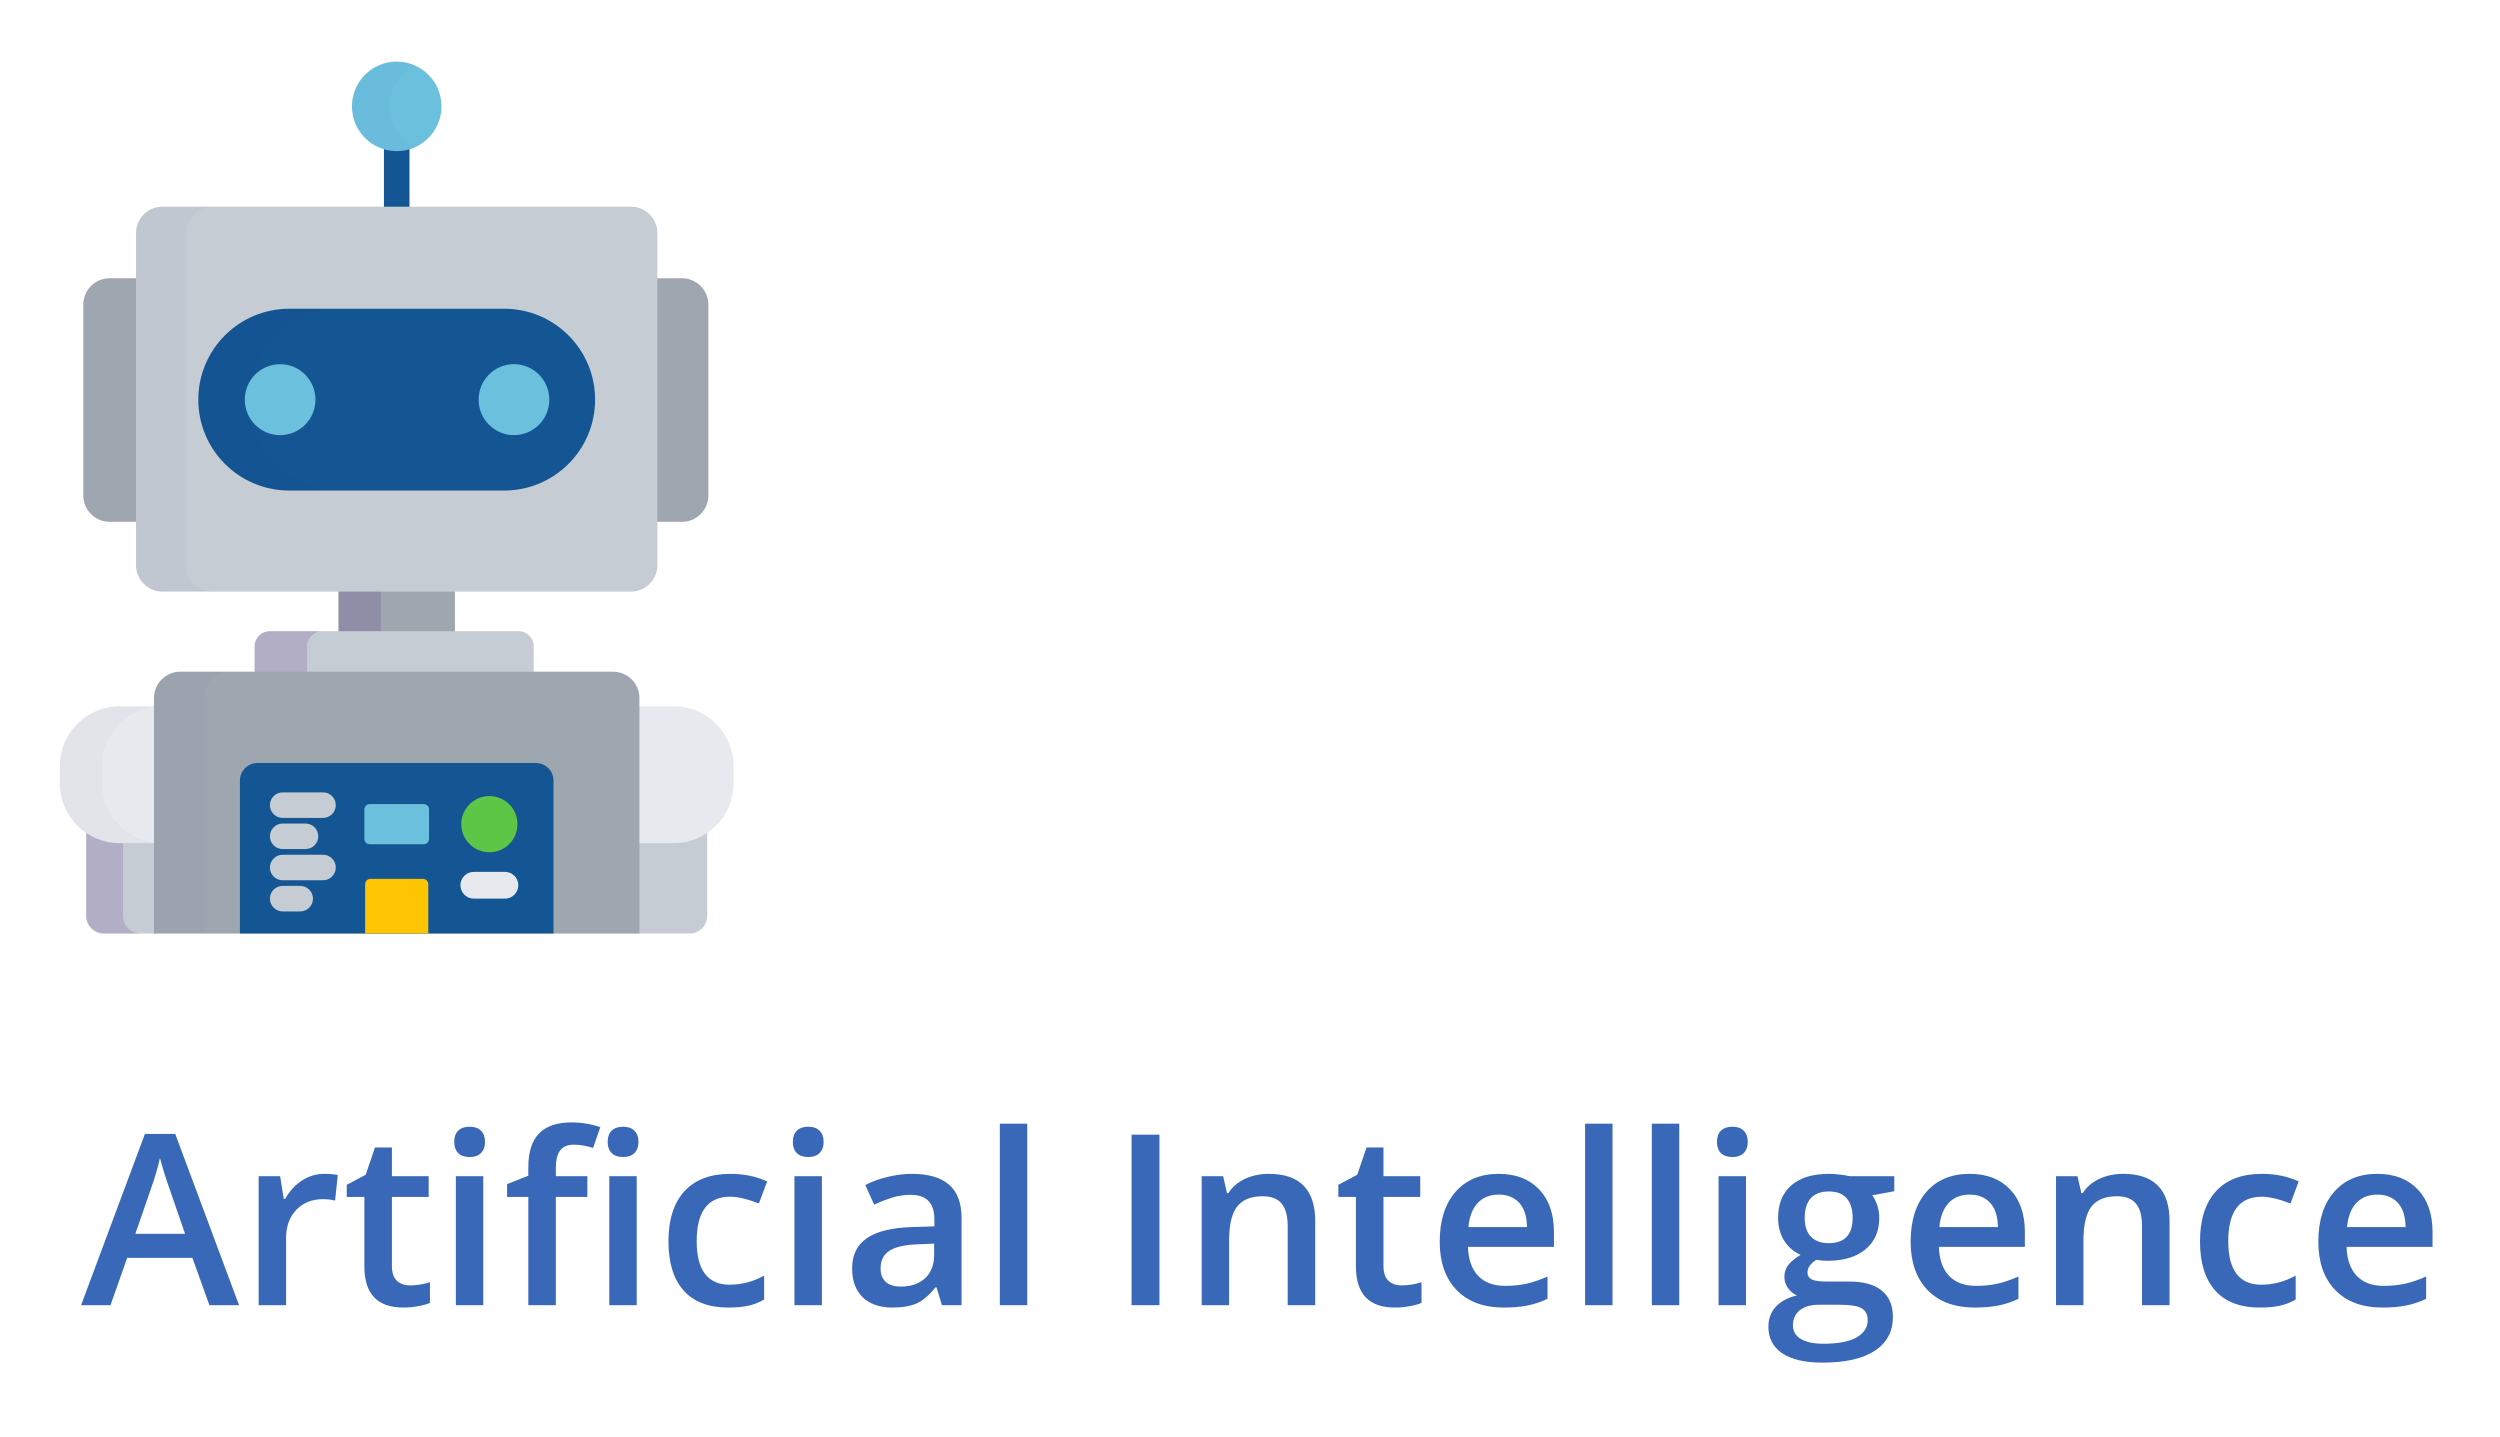 <svg width="167" height="96" viewBox="0 0 167 96" fill="none" xmlns="http://www.w3.org/2000/svg">
<g filter="url(#filter0_d_2_75)">
<path d="M26.5 5.982C26.203 5.982 25.917 5.937 25.647 5.853V9.919H27.353V5.853C27.084 5.937 26.797 5.982 26.5 5.982Z" fill="#135693"/>
<path d="M26.5 6.096C28.152 6.096 29.491 4.757 29.491 3.106C29.491 1.454 28.152 0.115 26.5 0.115C24.848 0.115 23.509 1.454 23.509 3.106C23.509 4.757 24.848 6.096 26.5 6.096Z" fill="#6BC1DD"/>
<g opacity="0.15">
<path opacity="0.15" d="M26.027 3.106C26.027 1.904 26.736 0.868 27.759 0.393C27.376 0.215 26.95 0.115 26.5 0.115C24.848 0.115 23.509 1.454 23.509 3.106C23.509 4.757 24.848 6.096 26.5 6.096C26.95 6.096 27.376 5.996 27.759 5.819C26.736 5.343 26.027 4.308 26.027 3.106Z" fill="#440075"/>
</g>
<path d="M45.562 14.588H43.798V30.857H45.562C46.529 30.857 47.32 30.066 47.32 29.099V16.346C47.32 15.379 46.529 14.588 45.562 14.588Z" fill="#9EA7AF"/>
<path d="M9.201 14.588H7.321C6.355 14.588 5.564 15.379 5.564 16.345V29.099C5.564 30.066 6.355 30.856 7.321 30.856H9.201L9.201 14.588Z" fill="#9EA7AF"/>
<path d="M10.4 52.142H7.984C7.16 52.142 6.393 51.891 5.758 51.462V57.186C5.758 57.83 6.285 58.358 6.93 58.358H10.4V52.142Z" fill="#C5CCD3"/>
<path d="M45.016 52.141H42.6V58.357H46.07C46.715 58.357 47.242 57.83 47.242 57.185V51.462C46.606 51.891 45.84 52.141 45.016 52.141Z" fill="#C5CCD3"/>
<path opacity="0.15" d="M8.219 57.186V52.141H7.984C7.16 52.141 6.393 51.891 5.758 51.462V57.186C5.758 57.83 6.285 58.358 6.93 58.358H9.391C8.746 58.358 8.219 57.83 8.219 57.186Z" fill="#440075"/>
<path d="M10.4 43.182H7.984C5.784 43.182 4 44.966 4 47.167V48.339C4 50.539 5.784 52.323 7.984 52.323H10.4L10.4 43.182Z" fill="#E6E9ED"/>
<path d="M45.016 43.182H42.6V52.322H45.016C47.216 52.322 49 50.538 49 48.338V47.166C49 44.965 47.216 43.182 45.016 43.182Z" fill="#E6E9ED"/>
<g opacity="0.15">
<path opacity="0.15" d="M6.813 48.338V47.166C6.813 44.965 8.596 43.182 10.797 43.182H7.984C5.784 43.182 4 44.966 4 47.166V48.338C4 50.538 5.784 52.322 7.984 52.322H10.797C8.596 52.322 6.813 50.538 6.813 48.338Z" fill="#440075"/>
</g>
<path d="M30.39 35.385H22.611V38.292H30.39V35.385Z" fill="#9EA7AF"/>
<path opacity="0.15" d="M25.445 35.385H22.611V38.292H25.445V35.385Z" fill="#440075"/>
<path d="M35.651 41.066V39.175C35.651 38.619 35.196 38.164 34.641 38.164H18.018C17.462 38.164 17.007 38.619 17.007 39.175V41.066H35.651Z" fill="#C5CCD3"/>
<path opacity="0.15" d="M20.512 41.066V39.175C20.512 38.619 20.967 38.164 21.523 38.164H18.018C17.462 38.164 17.007 38.619 17.007 39.175V41.066H20.512Z" fill="#440075"/>
<path d="M40.956 40.868H12.044C11.077 40.868 10.286 41.659 10.286 42.625V58.358H42.713V42.625C42.713 41.659 41.922 40.868 40.956 40.868Z" fill="#9EA7AF"/>
<g opacity="0.15">
<path opacity="0.15" d="M15.4 40.868H12.044C11.077 40.868 10.286 41.659 10.286 42.625V58.358H13.643V42.625C13.643 41.659 14.434 40.868 15.4 40.868Z" fill="#440075"/>
</g>
<path d="M43.912 33.762C43.912 34.728 43.121 35.519 42.154 35.519H10.845C9.878 35.519 9.087 34.728 9.087 33.762V11.563C9.087 10.597 9.878 9.806 10.845 9.806H42.154C43.121 9.806 43.912 10.597 43.912 11.563V33.762Z" fill="#C5CCD3"/>
<g opacity="0.15">
<path opacity="0.15" d="M12.437 33.762V11.563C12.437 10.597 13.228 9.806 14.195 9.806H10.845C9.878 9.806 9.087 10.597 9.087 11.563V33.762C9.087 34.728 9.878 35.519 10.845 35.519H14.195C13.228 35.519 12.437 34.728 12.437 33.762Z" fill="#440075"/>
</g>
<path d="M39.753 22.695C39.753 26.049 37.034 28.767 33.681 28.767H19.319C15.965 28.767 13.247 26.049 13.247 22.695C13.247 19.342 15.965 16.624 19.319 16.624H33.681C37.034 16.624 39.753 19.342 39.753 22.695Z" fill="#135693"/>
<g opacity="0.15">
<path opacity="0.15" d="M16.656 22.695C16.656 19.342 19.374 16.624 22.728 16.624H19.319C15.965 16.624 13.247 19.342 13.247 22.695C13.247 26.049 15.965 28.767 19.319 28.767H22.728C19.374 28.767 16.656 26.049 16.656 22.695Z" fill="#440075"/>
</g>
<path d="M18.712 25.068C20.016 25.068 21.073 24.007 21.073 22.698C21.073 21.389 20.016 20.328 18.712 20.328C17.408 20.328 16.351 21.389 16.351 22.698C16.351 24.007 17.408 25.068 18.712 25.068Z" fill="#6BC1DD"/>
<path d="M34.333 25.067C35.637 25.067 36.694 24.006 36.694 22.697C36.694 21.388 35.637 20.326 34.333 20.326C33.029 20.326 31.972 21.388 31.972 22.697C31.972 24.006 33.029 25.067 34.333 25.067Z" fill="#6BC1DD"/>
<path d="M36.974 58.357V48.141C36.974 47.496 36.446 46.969 35.802 46.969H17.198C16.554 46.969 16.027 47.496 16.027 48.141V58.357H36.974Z" fill="#135693"/>
<path d="M28.609 58.357V55.062C28.609 54.868 28.451 54.71 28.258 54.71H24.742C24.549 54.71 24.391 54.868 24.391 55.062V58.357H28.609Z" fill="#FFC502"/>
<path d="M21.578 50.637H18.883C18.412 50.637 18.03 50.255 18.03 49.784C18.03 49.312 18.412 48.93 18.883 48.93H21.578C22.049 48.93 22.431 49.312 22.431 49.784C22.431 50.255 22.049 50.637 21.578 50.637Z" fill="#C5CCD3"/>
<path d="M20.406 52.718H18.883C18.412 52.718 18.03 52.336 18.03 51.865C18.03 51.394 18.412 51.012 18.883 51.012H20.406C20.878 51.012 21.259 51.394 21.259 51.865C21.259 52.336 20.878 52.718 20.406 52.718Z" fill="#C5CCD3"/>
<path d="M21.578 54.802H18.883C18.412 54.802 18.03 54.42 18.03 53.949C18.03 53.478 18.412 53.096 18.883 53.096H21.578C22.049 53.096 22.431 53.478 22.431 53.949C22.431 54.42 22.049 54.802 21.578 54.802Z" fill="#C5CCD3"/>
<path d="M20.055 56.884H18.883C18.412 56.884 18.03 56.502 18.03 56.031C18.03 55.56 18.412 55.178 18.883 55.178H20.055C20.526 55.178 20.908 55.56 20.908 56.031C20.908 56.502 20.526 56.884 20.055 56.884Z" fill="#C5CCD3"/>
<path d="M33.73 56.028H31.65C31.156 56.028 30.756 55.628 30.756 55.134C30.756 54.641 31.156 54.241 31.65 54.241H33.73C34.224 54.241 34.624 54.641 34.624 55.134C34.624 55.628 34.224 56.028 33.73 56.028Z" fill="#E6E9ED"/>
<path d="M32.691 52.931C33.727 52.931 34.568 52.09 34.568 51.054C34.568 50.017 33.727 49.177 32.691 49.177C31.654 49.177 30.814 50.017 30.814 51.054C30.814 52.09 31.654 52.931 32.691 52.931Z" fill="#5DC647"/>
<path d="M28.662 52.037C28.662 52.235 28.499 52.397 28.301 52.397H24.699C24.501 52.397 24.339 52.235 24.339 52.037V50.073C24.339 49.875 24.501 49.712 24.699 49.712H28.301C28.499 49.712 28.662 49.875 28.662 50.073V52.037Z" fill="#6BC1DD"/>
<path d="M13.99 83.189L12.852 80.025H8.495L7.38 83.189H5.416L9.68 71.747H11.706L15.97 83.189H13.99ZM12.361 78.419L11.293 75.317C11.215 75.109 11.106 74.782 10.966 74.335C10.831 73.888 10.737 73.561 10.685 73.353C10.545 73.992 10.339 74.691 10.069 75.45L9.04 78.419H12.361ZM21.652 74.413C22.02 74.413 22.325 74.439 22.564 74.491L22.384 76.198C22.124 76.136 21.854 76.104 21.574 76.104C20.841 76.104 20.246 76.344 19.789 76.822C19.337 77.3 19.111 77.921 19.111 78.684V83.189H17.279V74.569H18.713L18.955 76.089H19.048C19.334 75.574 19.706 75.166 20.163 74.865C20.625 74.564 21.122 74.413 21.652 74.413ZM27.38 81.864C27.827 81.864 28.274 81.794 28.721 81.654V83.034C28.518 83.122 28.256 83.195 27.934 83.252C27.617 83.314 27.287 83.345 26.944 83.345C25.208 83.345 24.341 82.431 24.341 80.602V75.956H23.164V75.146L24.426 74.475L25.05 72.652H26.18V74.569H28.635V75.956H26.18V80.571C26.18 81.012 26.289 81.34 26.507 81.553C26.731 81.76 27.022 81.864 27.38 81.864ZM32.283 83.189H30.451V74.569H32.283V83.189ZM30.342 72.285C30.342 71.958 30.431 71.706 30.607 71.529C30.789 71.353 31.046 71.264 31.379 71.264C31.701 71.264 31.95 71.353 32.127 71.529C32.309 71.706 32.4 71.958 32.4 72.285C32.4 72.597 32.309 72.844 32.127 73.026C31.95 73.202 31.701 73.291 31.379 73.291C31.046 73.291 30.789 73.202 30.607 73.026C30.431 72.844 30.342 72.597 30.342 72.285ZM39.236 75.956H37.131V83.189H35.292V75.956H33.873V75.099L35.292 74.538V73.977C35.292 72.958 35.531 72.205 36.009 71.716C36.487 71.223 37.217 70.976 38.199 70.976C38.843 70.976 39.477 71.082 40.101 71.295L39.617 72.683C39.165 72.537 38.734 72.465 38.324 72.465C37.908 72.465 37.604 72.594 37.412 72.854C37.225 73.109 37.131 73.493 37.131 74.008V74.569H39.236V75.956ZM42.532 83.189H40.701V74.569H42.532V83.189ZM40.592 72.285C40.592 71.958 40.68 71.706 40.857 71.529C41.039 71.353 41.296 71.264 41.628 71.264C41.95 71.264 42.2 71.353 42.377 71.529C42.559 71.706 42.649 71.958 42.649 72.285C42.649 72.597 42.559 72.844 42.377 73.026C42.2 73.202 41.95 73.291 41.628 73.291C41.296 73.291 41.039 73.202 40.857 73.026C40.68 72.844 40.592 72.597 40.592 72.285ZM48.643 83.345C47.339 83.345 46.346 82.966 45.666 82.207C44.99 81.444 44.653 80.35 44.653 78.926C44.653 77.476 45.006 76.362 45.713 75.582C46.424 74.803 47.451 74.413 48.791 74.413C49.701 74.413 50.519 74.582 51.246 74.92L50.693 76.393C49.919 76.091 49.28 75.941 48.776 75.941C47.284 75.941 46.539 76.931 46.539 78.91C46.539 79.877 46.723 80.604 47.092 81.093C47.466 81.576 48.012 81.818 48.729 81.818C49.545 81.818 50.316 81.615 51.044 81.21V82.808C50.717 83 50.366 83.138 49.992 83.221C49.623 83.304 49.173 83.345 48.643 83.345ZM54.902 83.189H53.07V74.569H54.902V83.189ZM52.961 72.285C52.961 71.958 53.05 71.706 53.226 71.529C53.408 71.353 53.665 71.264 53.998 71.264C54.32 71.264 54.569 71.353 54.746 71.529C54.928 71.706 55.019 71.958 55.019 72.285C55.019 72.597 54.928 72.844 54.746 73.026C54.569 73.202 54.32 73.291 53.998 73.291C53.665 73.291 53.408 73.202 53.226 73.026C53.05 72.844 52.961 72.597 52.961 72.285ZM62.922 83.189L62.556 81.989H62.494C62.078 82.514 61.66 82.873 61.239 83.065C60.818 83.252 60.278 83.345 59.618 83.345C58.771 83.345 58.108 83.117 57.63 82.659C57.157 82.202 56.921 81.555 56.921 80.719C56.921 79.83 57.251 79.16 57.911 78.708C58.571 78.256 59.576 78.009 60.927 77.967L62.416 77.921V77.461C62.416 76.91 62.286 76.499 62.026 76.229C61.771 75.954 61.374 75.816 60.834 75.816C60.392 75.816 59.968 75.881 59.563 76.011C59.158 76.141 58.768 76.294 58.394 76.471L57.801 75.161C58.269 74.917 58.781 74.733 59.337 74.608C59.893 74.478 60.418 74.413 60.911 74.413C62.008 74.413 62.834 74.652 63.39 75.13C63.951 75.608 64.232 76.359 64.232 77.383V83.189H62.922ZM60.194 81.942C60.859 81.942 61.392 81.758 61.792 81.389C62.197 81.015 62.4 80.493 62.4 79.822V79.074L61.293 79.121C60.431 79.152 59.802 79.297 59.407 79.557C59.017 79.812 58.823 80.204 58.823 80.734C58.823 81.119 58.937 81.418 59.166 81.631C59.394 81.838 59.737 81.942 60.194 81.942ZM68.62 83.189H66.788V71.061H68.62V83.189ZM75.588 83.189V71.794H77.451V83.189H75.588ZM87.856 83.189H86.017V77.889C86.017 77.224 85.882 76.728 85.612 76.401C85.347 76.073 84.923 75.91 84.341 75.91C83.567 75.91 83 76.138 82.642 76.596C82.283 77.053 82.104 77.819 82.104 78.895V83.189H80.272V74.569H81.707L81.964 75.699H82.057C82.317 75.289 82.686 74.972 83.164 74.748C83.642 74.525 84.172 74.413 84.754 74.413C86.822 74.413 87.856 75.465 87.856 77.57V83.189ZM93.616 81.864C94.063 81.864 94.51 81.794 94.957 81.654V83.034C94.754 83.122 94.492 83.195 94.17 83.252C93.853 83.314 93.523 83.345 93.18 83.345C91.444 83.345 90.576 82.431 90.576 80.602V75.956H89.4V75.146L90.662 74.475L91.286 72.652H92.416V74.569H94.871V75.956H92.416V80.571C92.416 81.012 92.525 81.34 92.743 81.553C92.967 81.76 93.258 81.864 93.616 81.864ZM100.452 83.345C99.111 83.345 98.062 82.956 97.303 82.176C96.549 81.392 96.173 80.313 96.173 78.942C96.173 77.533 96.523 76.427 97.225 75.621C97.927 74.816 98.89 74.413 100.117 74.413C101.255 74.413 102.154 74.759 102.814 75.45C103.473 76.141 103.803 77.092 103.803 78.302V79.292H98.059C98.085 80.129 98.311 80.773 98.737 81.225C99.163 81.672 99.763 81.896 100.538 81.896C101.047 81.896 101.52 81.849 101.956 81.755C102.398 81.657 102.871 81.496 103.375 81.272V82.761C102.928 82.974 102.476 83.124 102.019 83.213C101.561 83.301 101.039 83.345 100.452 83.345ZM100.117 75.8C99.535 75.8 99.067 75.985 98.714 76.354C98.366 76.723 98.158 77.261 98.09 77.967H102.003C101.993 77.255 101.821 76.718 101.489 76.354C101.156 75.985 100.699 75.8 100.117 75.8ZM107.716 83.189H105.884V71.061H107.716V83.189ZM112.174 83.189H110.343V71.061H112.174V83.189ZM116.633 83.189H114.801V74.569H116.633V83.189ZM114.692 72.285C114.692 71.958 114.78 71.706 114.957 71.529C115.139 71.353 115.396 71.264 115.729 71.264C116.051 71.264 116.3 71.353 116.477 71.529C116.659 71.706 116.75 71.958 116.75 72.285C116.75 72.597 116.659 72.844 116.477 73.026C116.3 73.202 116.051 73.291 115.729 73.291C115.396 73.291 115.139 73.202 114.957 73.026C114.78 72.844 114.692 72.597 114.692 72.285ZM126.539 74.569V75.574L125.066 75.847C125.201 76.029 125.313 76.252 125.401 76.517C125.49 76.782 125.534 77.063 125.534 77.359C125.534 78.248 125.227 78.947 124.614 79.456C124.001 79.965 123.157 80.22 122.081 80.22C121.806 80.22 121.556 80.199 121.333 80.157C120.938 80.402 120.74 80.688 120.74 81.015C120.74 81.212 120.831 81.36 121.013 81.459C121.2 81.558 121.541 81.607 122.034 81.607H123.539C124.489 81.607 125.212 81.81 125.705 82.215C126.199 82.621 126.446 83.205 126.446 83.969C126.446 84.946 126.043 85.699 125.238 86.229C124.432 86.759 123.268 87.024 121.746 87.024C120.572 87.024 119.675 86.816 119.057 86.401C118.438 85.985 118.129 85.393 118.129 84.624C118.129 84.094 118.296 83.647 118.628 83.283C118.966 82.924 119.436 82.675 120.039 82.535C119.795 82.431 119.592 82.264 119.431 82.036C119.275 81.802 119.197 81.558 119.197 81.303C119.197 80.981 119.288 80.708 119.47 80.485C119.652 80.261 119.922 80.041 120.281 79.822C119.834 79.63 119.47 79.318 119.189 78.887C118.914 78.451 118.776 77.941 118.776 77.359C118.776 76.424 119.07 75.699 119.657 75.185C120.249 74.67 121.091 74.413 122.182 74.413C122.427 74.413 122.681 74.431 122.946 74.468C123.216 74.499 123.419 74.533 123.554 74.569H126.539ZM119.766 84.53C119.766 84.925 119.943 85.229 120.296 85.442C120.655 85.655 121.156 85.762 121.8 85.762C122.798 85.762 123.541 85.619 124.03 85.333C124.518 85.047 124.762 84.668 124.762 84.195C124.762 83.821 124.627 83.553 124.357 83.392C124.092 83.236 123.596 83.158 122.868 83.158H121.481C120.956 83.158 120.538 83.28 120.226 83.525C119.919 83.774 119.766 84.109 119.766 84.53ZM120.553 77.359C120.553 77.9 120.691 78.315 120.966 78.606C121.247 78.897 121.647 79.043 122.167 79.043C123.227 79.043 123.757 78.477 123.757 77.344C123.757 76.782 123.624 76.351 123.359 76.05C123.099 75.743 122.702 75.59 122.167 75.59C121.637 75.59 121.234 75.741 120.959 76.042C120.688 76.344 120.553 76.782 120.553 77.359ZM131.91 83.345C130.569 83.345 129.519 82.956 128.761 82.176C128.007 81.392 127.631 80.313 127.631 78.942C127.631 77.533 127.981 76.427 128.683 75.621C129.384 74.816 130.348 74.413 131.574 74.413C132.712 74.413 133.611 74.759 134.271 75.45C134.931 76.141 135.261 77.092 135.261 78.302V79.292H129.517C129.543 80.129 129.769 80.773 130.195 81.225C130.621 81.672 131.221 81.896 131.995 81.896C132.505 81.896 132.977 81.849 133.414 81.755C133.856 81.657 134.328 81.496 134.832 81.272V82.761C134.386 82.974 133.934 83.124 133.476 83.213C133.019 83.301 132.497 83.345 131.91 83.345ZM131.574 75.8C130.993 75.8 130.525 75.985 130.172 76.354C129.823 76.723 129.616 77.261 129.548 77.967H133.461C133.45 77.255 133.279 76.718 132.946 76.354C132.614 75.985 132.156 75.8 131.574 75.8ZM144.926 83.189H143.087V77.889C143.087 77.224 142.952 76.728 142.681 76.401C142.416 76.073 141.993 75.91 141.411 75.91C140.637 75.91 140.07 76.138 139.712 76.596C139.353 77.053 139.174 77.819 139.174 78.895V83.189H137.342V74.569H138.776L139.034 75.699H139.127C139.387 75.289 139.756 74.972 140.234 74.748C140.712 74.525 141.242 74.413 141.824 74.413C143.892 74.413 144.926 75.465 144.926 77.57V83.189ZM150.951 83.345C149.647 83.345 148.654 82.966 147.974 82.207C147.298 81.444 146.96 80.35 146.96 78.926C146.96 77.476 147.314 76.362 148.02 75.582C148.732 74.803 149.759 74.413 151.099 74.413C152.009 74.413 152.827 74.582 153.554 74.92L153.001 76.393C152.227 76.091 151.588 75.941 151.084 75.941C149.592 75.941 148.847 76.931 148.847 78.91C148.847 79.877 149.031 80.604 149.4 81.093C149.774 81.576 150.32 81.818 151.037 81.818C151.853 81.818 152.624 81.615 153.352 81.21V82.808C153.024 83 152.674 83.138 152.299 83.221C151.931 83.304 151.481 83.345 150.951 83.345ZM159.143 83.345C157.802 83.345 156.753 82.956 155.994 82.176C155.241 81.392 154.864 80.313 154.864 78.942C154.864 77.533 155.215 76.427 155.916 75.621C156.618 74.816 157.581 74.413 158.808 74.413C159.946 74.413 160.845 74.759 161.505 75.45C162.164 76.141 162.494 77.092 162.494 78.302V79.292H156.75C156.776 80.129 157.002 80.773 157.428 81.225C157.854 81.672 158.454 81.896 159.229 81.896C159.738 81.896 160.211 81.849 160.647 81.755C161.089 81.657 161.562 81.496 162.066 81.272V82.761C161.619 82.974 161.167 83.124 160.71 83.213C160.252 83.301 159.73 83.345 159.143 83.345ZM158.808 75.8C158.226 75.8 157.758 75.985 157.405 76.354C157.057 76.723 156.849 77.261 156.781 77.967H160.694C160.684 77.255 160.512 76.718 160.18 76.354C159.847 75.985 159.39 75.8 158.808 75.8Z" fill="#3A68B8"/>
</g>
<defs>
<filter id="filter0_d_2_75" x="0" y="0.115" width="166.494" height="94.909" filterUnits="userSpaceOnUse" color-interpolation-filters="sRGB">
<feFlood flood-opacity="0" result="BackgroundImageFix"/>
<feColorMatrix in="SourceAlpha" type="matrix" values="0 0 0 0 0 0 0 0 0 0 0 0 0 0 0 0 0 0 127 0" result="hardAlpha"/>
<feOffset dy="4"/>
<feGaussianBlur stdDeviation="2"/>
<feComposite in2="hardAlpha" operator="out"/>
<feColorMatrix type="matrix" values="0 0 0 0 0 0 0 0 0 0 0 0 0 0 0 0 0 0 0.25 0"/>
<feBlend mode="normal" in2="BackgroundImageFix" result="effect1_dropShadow_2_75"/>
<feBlend mode="normal" in="SourceGraphic" in2="effect1_dropShadow_2_75" result="shape"/>
</filter>
</defs>
</svg>
